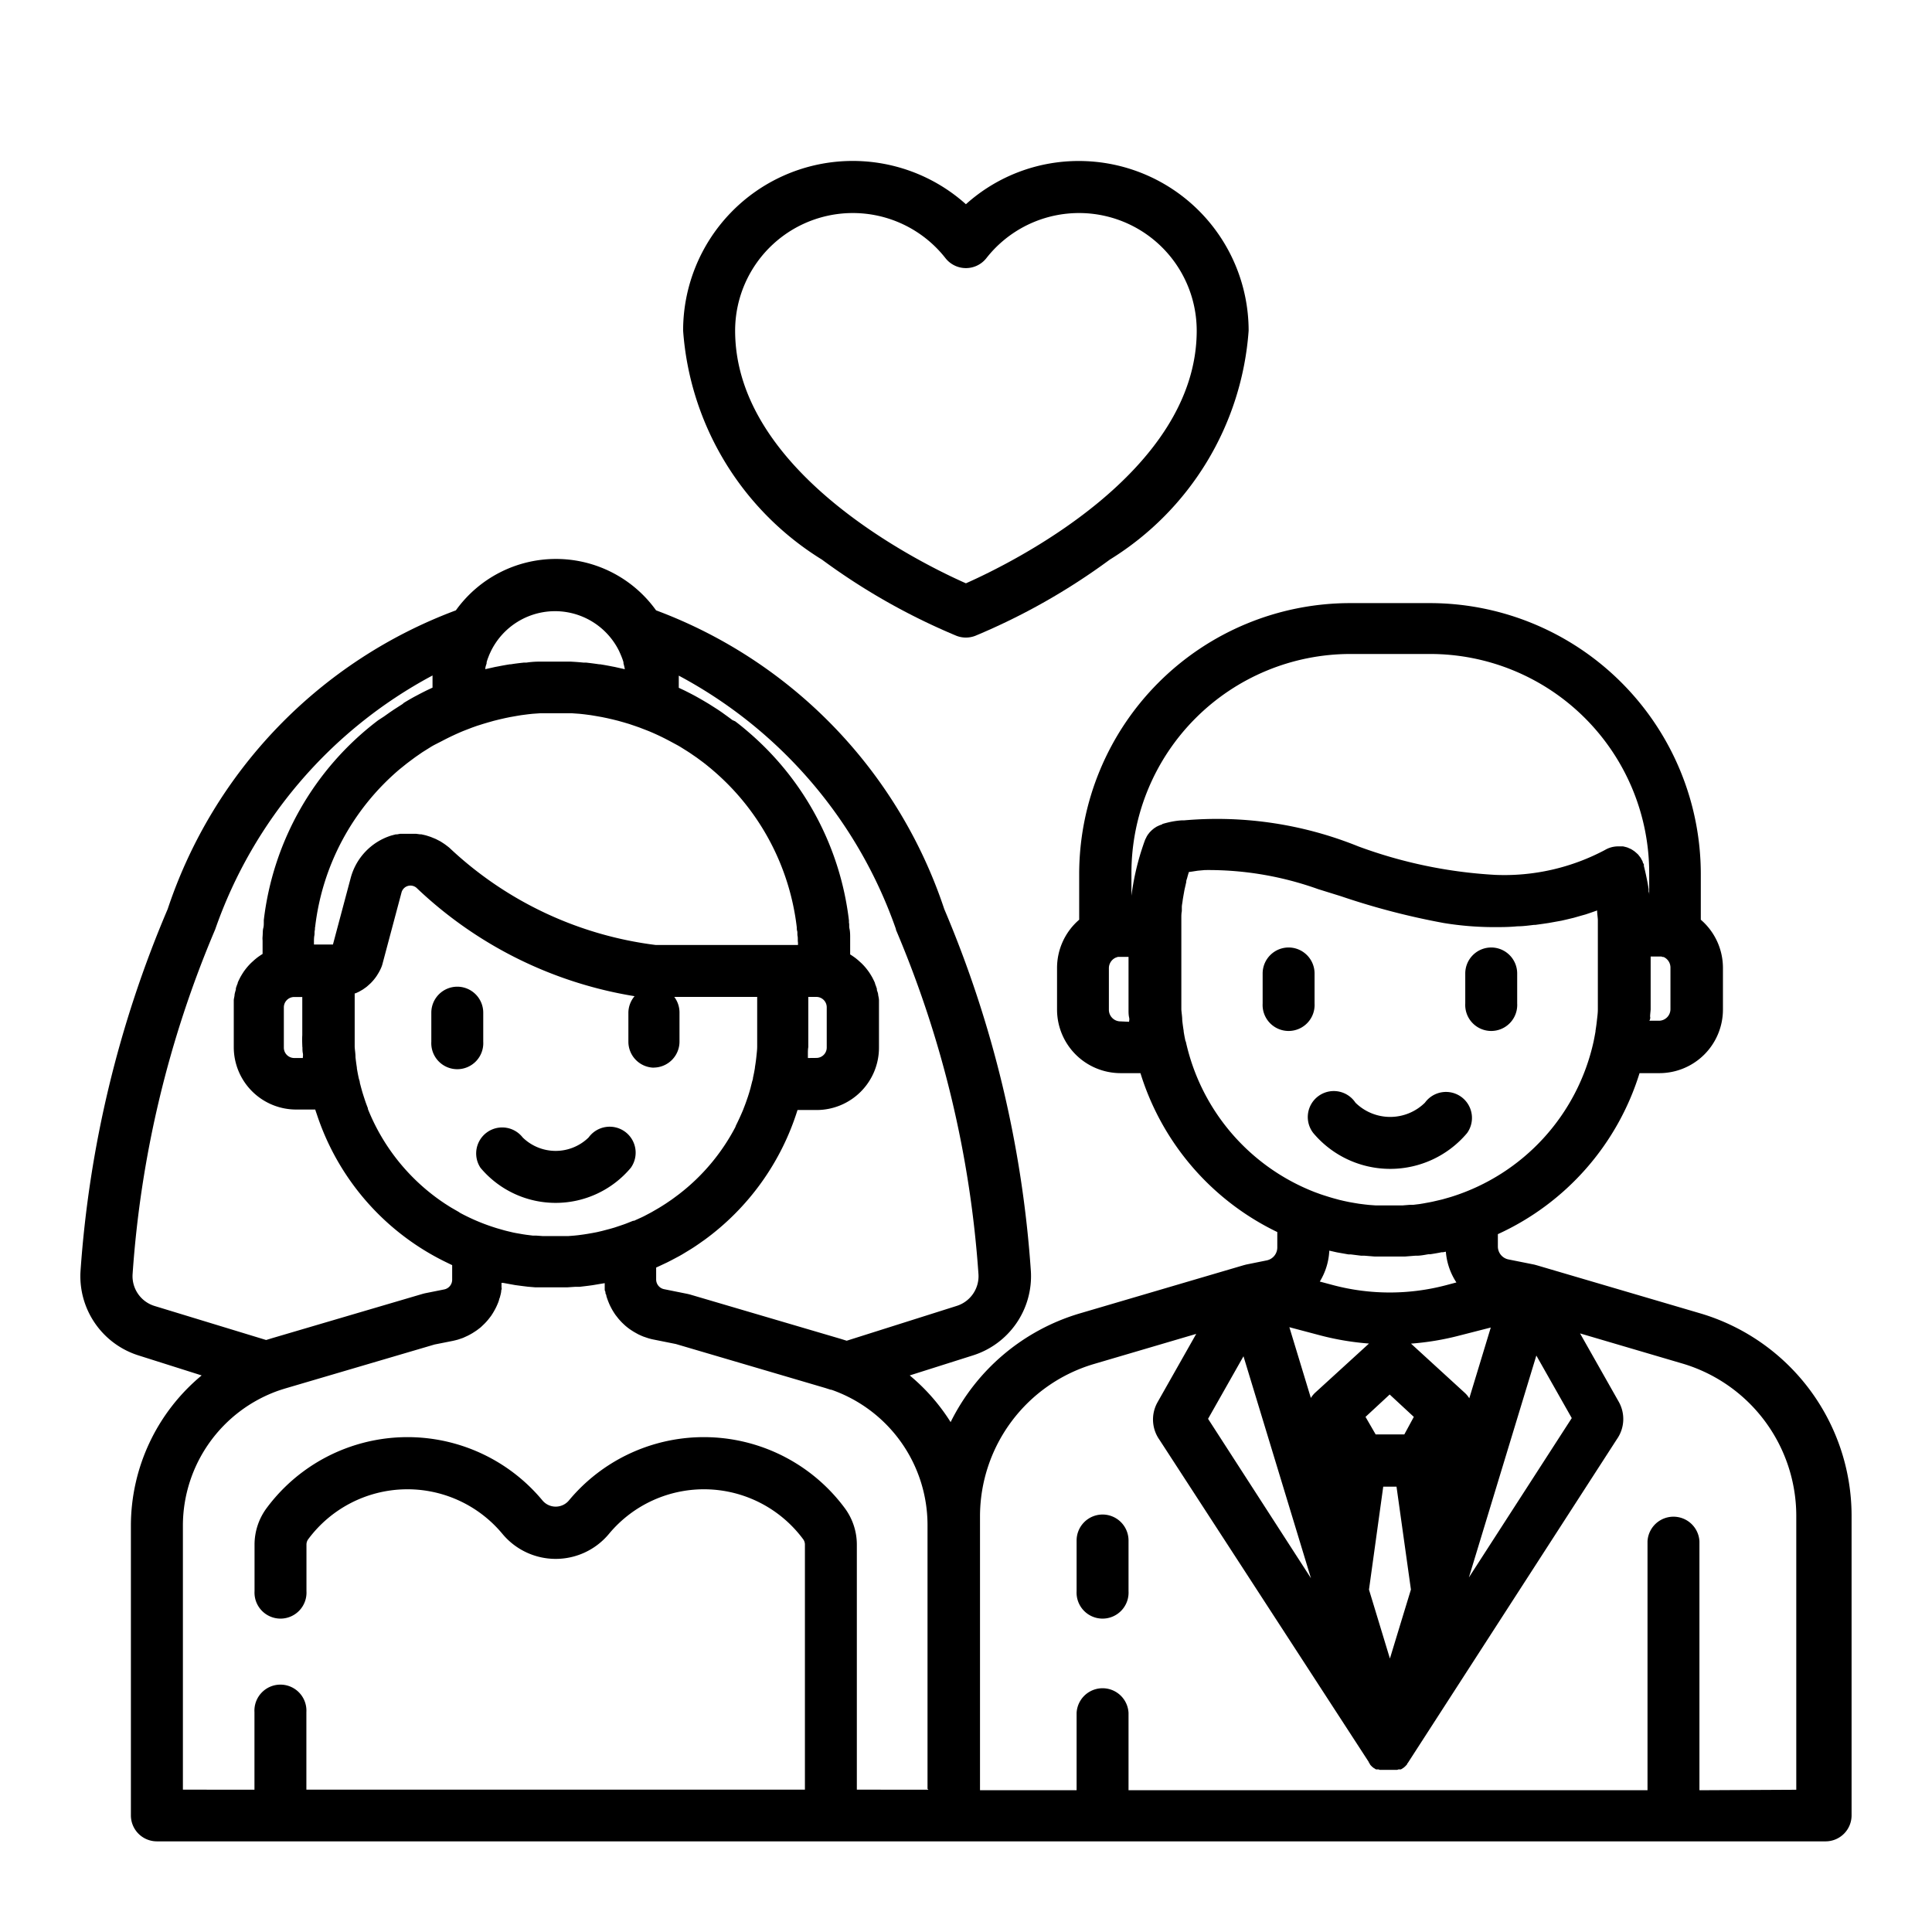 <svg xmlns="http://www.w3.org/2000/svg" width="24" height="24" viewBox="0 0 24 24">
  <g id="icon-wedding" transform="translate(-32 -813)">
    <rect id="사각형_1874" data-name="사각형 1874" width="24" height="24" transform="translate(32 813)" fill="#fff"/>
    <g id="wedding-couple" transform="translate(33 801.939)">
      <g id="그룹_1505" data-name="그룹 1505" transform="translate(14.685 22.829)">
        <g id="그룹_1504" data-name="그룹 1504" transform="translate(0 0)">
          <path id="패스_1992" data-name="패스 1992" d="M342.079,240.4a.323.323,0,0,0-.323.323v.373a.323.323,0,1,0,.645,0v-.373A.323.323,0,0,0,342.079,240.4Z" transform="translate(-341.756 -240.398)"/>
        </g>
      </g>
      <g id="그룹_1507" data-name="그룹 1507" transform="translate(17.202 22.829)">
        <g id="그룹_1506" data-name="그룹 1506" transform="translate(0 0)">
          <path id="패스_1993" data-name="패스 1993" d="M400.654,240.4a.323.323,0,0,0-.323.323v.373a.323.323,0,1,0,.645,0v-.373A.323.323,0,0,0,400.654,240.4Z" transform="translate(-400.331 -240.398)"/>
        </g>
      </g>
      <g id="그룹_1509" data-name="그룹 1509" transform="translate(15.25 24.626)">
        <g id="그룹_1508" data-name="그룹 1508" transform="translate(0 0)">
          <path id="패스_1994" data-name="패스 1994" d="M356.8,282.281a.323.323,0,0,0-.45.073.615.615,0,0,1-.863,0,.323.323,0,1,0-.524.377,1.248,1.248,0,0,0,1.911,0A.323.323,0,0,0,356.8,282.281Z" transform="translate(-354.899 -282.221)"/>
        </g>
      </g>
      <g id="그룹_1511" data-name="그룹 1511" transform="translate(4.361 23.318)">
        <g id="그룹_1510" data-name="그룹 1510">
          <path id="패스_1995" data-name="패스 1995" d="M101.8,251.769a.323.323,0,0,0-.323.323v.361a.323.323,0,1,0,.645,0v-.361A.323.323,0,0,0,101.8,251.769Z" transform="translate(-101.48 -251.769)"/>
        </g>
      </g>
      <g id="그룹_1513" data-name="그룹 1513" transform="translate(4.908 25.058)">
        <g id="그룹_1512" data-name="그룹 1512" transform="translate(0 0)">
          <path id="패스_1996" data-name="패스 1996" d="M116.06,292.323a.323.323,0,0,0-.45.073.586.586,0,0,1-.819,0,.323.323,0,0,0-.524.377,1.218,1.218,0,0,0,1.867,0A.323.323,0,0,0,116.06,292.323Z" transform="translate(-114.206 -292.263)"/>
        </g>
      </g>
      <g id="그룹_1515" data-name="그룹 1515" transform="translate(12.374 29.875)">
        <g id="그룹_1514" data-name="그룹 1514" transform="translate(0 0)">
          <path id="패스_1997" data-name="패스 1997" d="M288.289,404.379a.323.323,0,0,0-.323.323v.629a.323.323,0,1,0,.645,0V404.7A.323.323,0,0,0,288.289,404.379Z" transform="translate(-287.966 -404.379)"/>
        </g>
      </g>
      <g id="그룹_1517" data-name="그룹 1517" transform="translate(7.486 13.061)">
        <g id="그룹_1516" data-name="그룹 1516">
          <path id="패스_1998" data-name="패스 1998" d="M179.132,13.061a2.093,2.093,0,0,0-1.406.537,2.107,2.107,0,0,0-3.513,1.57,3.648,3.648,0,0,0,1.725,2.845,8,8,0,0,0,1.67.946.323.323,0,0,0,.235,0,8,8,0,0,0,1.67-.946,3.648,3.648,0,0,0,1.725-2.845A2.109,2.109,0,0,0,179.132,13.061Zm-1.406,5.246c-.554-.245-2.867-1.376-2.867-3.139a1.462,1.462,0,0,1,2.613-.9.323.323,0,0,0,.508,0,1.462,1.462,0,0,1,2.613.9C180.593,16.932,178.279,18.062,177.726,18.307Z" transform="translate(-174.213 -13.061)"/>
        </g>
      </g>
      <g id="그룹_1519" data-name="그룹 1519" transform="translate(0 18.008)">
        <g id="그룹_1518" data-name="그룹 1518" transform="translate(0)">
          <path id="패스_1999" data-name="패스 1999" d="M20.128,137.571l-2.04-.6-.03-.008-.32-.064a.164.164,0,0,1-.131-.16v-.154a3.258,3.258,0,0,0,1.76-2h.247a.79.79,0,0,0,.789-.789v-.517a.79.79,0,0,0-.275-.6v-.569a3.368,3.368,0,0,0-3.364-3.364H15.77a3.368,3.368,0,0,0-3.364,3.364v.569a.79.79,0,0,0-.275.6v.517a.79.79,0,0,0,.789.789h.247a3.258,3.258,0,0,0,1.7,1.974v.192a.164.164,0,0,1-.131.16l-.257.052h0l-.03.008-2.04.6a2.62,2.62,0,0,0-1.6,1.349,2.449,2.449,0,0,0-.508-.58l.786-.249a1.032,1.032,0,0,0,.719-1.044,13.928,13.928,0,0,0-1.076-4.5,5.971,5.971,0,0,0-3.58-3.711,1.53,1.53,0,0,0-2.487,0,5.972,5.972,0,0,0-3.58,3.711A13.927,13.927,0,0,0,0,137.047a1.032,1.032,0,0,0,.719,1.044l.786.249A2.428,2.428,0,0,0,.626,140.2v3.605a.323.323,0,0,0,.323.323l20.729,0a.323.323,0,0,0,.323-.323v-3.732A2.624,2.624,0,0,0,20.128,137.571Zm-10-4.771a13.266,13.266,0,0,1,1.027,4.284.387.387,0,0,1-.269.392l-1.368.433-.077-.024-1.869-.55-.028-.007-.293-.059a.123.123,0,0,1-.1-.12V137l.037-.017.1-.047.049-.025.1-.053.042-.024.105-.064.03-.019q.061-.04.119-.082l.012-.008a3.161,3.161,0,0,0,1.162-1.618h.238a.775.775,0,0,0,.774-.774v-.5c0-.024,0-.047,0-.07l0-.017c0-.023-.006-.046-.01-.068v0c0-.021-.01-.042-.016-.062l0-.015c-.007-.021-.014-.042-.023-.063l0-.007c-.008-.019-.017-.037-.026-.055l-.007-.014c-.011-.019-.022-.038-.034-.056l-.005-.008q-.017-.024-.035-.047l-.009-.011c-.014-.017-.029-.033-.044-.048l-.008-.008-.043-.039-.011-.009q-.025-.021-.052-.039l-.01-.007-.025-.016c0-.054,0-.107,0-.16,0-.019,0-.038,0-.058s0-.066-.008-.1,0-.051-.007-.076l0-.026a3.643,3.643,0,0,0-1.223-2.32h0c-.062-.054-.125-.107-.191-.156L8.1,130.2l-.061-.045-.072-.052-.05-.034-.11-.07-.02-.012q-.07-.042-.142-.082l-.022-.012q-.062-.033-.125-.064l-.03-.014-.036-.017q0-.033,0-.066c0-.028,0-.057,0-.085,0,0,0,0,0,0A5.7,5.7,0,0,1,10.131,132.8Zm-3.01,1.716a.323.323,0,0,0,.323-.323v-.361a.321.321,0,0,0-.065-.194H8.406v.473q0,.067,0,.134s0,.006,0,.009c0,.042-.006.085-.01.127v0q-.007.066-.018.131v.007q-.01.062-.024.123c0,.018-.008.036-.012.053s-.013.05-.019.076l-.015.052-.016.051-.019.055q-.014.041-.03.081l-.013.034q-.042.1-.092.2l0,.005a2.534,2.534,0,0,1-.7.837l-.009.007-.054.04-.03.022-.072.049-.05.032-.039.024-.069.04-.028.016L7,136.362l-.029.014-.095.043-.011,0-.088.035-.033.012-.059.02-.054.018-.056.016-.095.025-.064.015-.052.01-.063.011-.051.008-.067.009-.048.005-.076.006-.04,0c-.039,0-.078,0-.118,0s-.081,0-.121,0l-.037,0-.084-.006-.041,0-.08-.01-.04-.006-.081-.014-.037-.007-.084-.02-.031-.008-.094-.027-.019-.006a2.489,2.489,0,0,1-.438-.185L4.7,136.31l-.092-.053-.023-.014-.061-.039-.047-.032-.017-.012a2.541,2.541,0,0,1-.89-1.13l0-.009c-.016-.041-.031-.082-.044-.123l-.007-.021-.017-.054-.014-.05q-.009-.034-.018-.068c0-.02-.01-.04-.014-.06q-.013-.06-.023-.121l0-.009q-.01-.064-.017-.128v-.005c0-.042-.008-.083-.01-.125,0,0,0-.007,0-.01q0-.067,0-.134v-.519l.009,0,.035-.016.014-.007.045-.026h0l.042-.03.012-.01.029-.026.011-.01a.6.6,0,0,0,.068-.08l.009-.013.021-.034.008-.014c.009-.016.017-.032.024-.048a.321.321,0,0,0,.017-.047l.238-.893a.115.115,0,0,1,.185-.058,5.114,5.114,0,0,0,2.71,1.347.321.321,0,0,0-.077.209v.361A.323.323,0,0,0,7.12,134.517Zm1.918-.119c0-.02,0-.039,0-.059s0-.051.005-.076c0-.05,0-.1,0-.151v-.473h.1a.129.129,0,0,1,.129.129v.5a.129.129,0,0,1-.129.129Zm-4.007-4.836c0-.023.01-.045.016-.067l0-.013c.005-.018.011-.037.018-.055l.007-.018q.01-.026.022-.051l.006-.013a.887.887,0,0,1,1.594,0l.006.014c.008.017.015.034.022.051l.007.018c.007.018.013.036.018.054l0,.013q.009.033.016.067v.006l-.125-.028-.032-.006c-.05-.01-.1-.019-.15-.027l-.012,0c-.054-.008-.108-.015-.162-.021l-.032,0q-.08-.008-.16-.012H6.072c-.056,0-.113,0-.17,0s-.113,0-.17,0H5.7q-.08,0-.16.012l-.032,0c-.054.006-.108.012-.161.021l-.012,0c-.05.008-.1.017-.15.027l-.033.006-.125.028Zm-.542.9.019-.01q.119-.062.243-.114l.028-.011.088-.034.059-.021L5,130.247l.064-.019.071-.02.064-.016.074-.017.063-.013.079-.014.06-.01.085-.011.056-.006.1-.007.047,0c.048,0,.1,0,.144,0s.1,0,.144,0l.047,0,.1.007.056.006.085.011.06.01.079.014.063.013.074.017.064.016.071.02.064.019.071.024.06.021.088.034.028.011q.125.052.244.115l.019.01.1.054.029.017.083.052.031.02.089.061.069.051.038.029.071.058.015.013a3.027,3.027,0,0,1,1.049,1.958c0,.015,0,.03.005.045s0,.042.005.063,0,.053.005.08c0,.01,0,.02,0,.03H7.146a4.56,4.56,0,0,1-2.565-1.209c-.016-.013-.032-.025-.048-.037l-.014-.01-.04-.026-.012-.007-.052-.027-.012-.005-.044-.018-.016-.006-.053-.017h0l-.057-.013-.017,0-.045-.006-.015,0-.058,0H4.042l-.019,0-.035,0-.019,0-.037.007-.017,0-.053.014a.756.756,0,0,0-.506.529l-.22.825H2.9q0-.015,0-.03c0-.027,0-.054.005-.081s0-.042.005-.063,0-.03.005-.045a3.027,3.027,0,0,1,1.049-1.958l.015-.012.072-.058.037-.028.07-.052.088-.061.032-.02.083-.052.03-.017ZM.916,137.476a.387.387,0,0,1-.269-.392A13.267,13.267,0,0,1,1.673,132.8a5.7,5.7,0,0,1,2.7-3.155s0,0,0,0c0,.028,0,.056,0,.085s0,.044,0,.066l-.036.017-.03.014q-.063.031-.125.064l-.023.012q-.072.039-.142.082L4,130l-.109.07-.05.034-.072.051L3.7,130.2l-.007.005a3.648,3.648,0,0,0-1.416,2.479c0,.009,0,.017,0,.026,0,.025,0,.051-.007.076s-.005.066-.008.1,0,.038,0,.058c0,.053,0,.107,0,.16l-.025.016-.01.007q-.027.018-.052.039l-.011.009-.043.039-.008.008q-.023.023-.044.048l-.009.011c-.012.015-.024.031-.035.047l-.005.008c-.012.018-.023.037-.034.056l-.007.014c-.009.018-.018.036-.026.055l0,.007c-.009.02-.016.041-.023.063l0,.015c-.006.02-.012.041-.016.062v0c0,.022-.008.045-.01.068l0,.017c0,.023,0,.047,0,.07v.5a.775.775,0,0,0,.774.774h.238v0c.006.02.013.04.02.06a3.129,3.129,0,0,0,1.617,1.842l.012.006.052.025v.182a.123.123,0,0,1-.1.12l-.24.048-.027.007-1.869.55h0l-.075.023Zm1.841-3.213c0,.025,0,.05.005.074s0,.04,0,.06H2.655a.129.129,0,0,1-.129-.129v-.5a.129.129,0,0,1,.129-.129h.1v.473C2.752,134.162,2.754,134.213,2.756,134.263Zm7.776,9.223H9.644v-3.044a.762.762,0,0,0-.148-.451,2.179,2.179,0,0,0-3.427-.1.214.214,0,0,1-.332,0,2.179,2.179,0,0,0-3.427.1.762.762,0,0,0-.148.451v.578a.323.323,0,1,0,.645,0v-.578a.112.112,0,0,1,.021-.066,1.534,1.534,0,0,1,2.413-.068.86.86,0,0,0,1.324,0,1.534,1.534,0,0,1,2.413.068.112.112,0,0,1,.021.066v3.044H2.806v-.964a.323.323,0,1,0-.645,0v.964H1.272V140.2a1.781,1.781,0,0,1,1.187-1.671l.015-.005.027-.009.042-.013h0l1.855-.546.226-.045q.033-.007.065-.016l.021-.007.041-.014.024-.011.035-.016.025-.013.032-.018.025-.016.029-.019.024-.018.027-.021.022-.021.024-.023.021-.022.022-.025.019-.024.02-.026.017-.026.017-.028.015-.027.015-.029.013-.029.013-.031.01-.03c0-.01.007-.021.01-.032s.005-.02.008-.031.005-.022.007-.033,0-.021.005-.031,0-.022,0-.034,0-.021,0-.032,0-.012,0-.018l.017,0,.071.013.083.015.083.011.073.009.095.008.063,0,.1,0,.061,0H5.9l.085,0h.058l.106-.007.054,0,.108-.013.051-.007.113-.019.037-.006s0,.005,0,.008,0,.019,0,.029,0,.024,0,.036,0,.019.006.029,0,.023.008.035.005.019.008.028.007.022.011.033l.01.027.013.032.012.026.016.031.014.025.018.029.016.024.021.027.018.023.023.026.02.021.025.024.021.019.027.022.023.017.03.02.024.015.032.018.024.013.035.016.024.01.041.014.021.007c.021.006.042.012.064.016l.279.056,1.855.546.069.022.008,0a1.781,1.781,0,0,1,1.194,1.674v3.283Zm7.552-5.393.44.777-1.278,1.98Zm-1.64.98h-.356l-.126-.218.3-.278.3.278ZM16.527,141l-.143.469-.118.388-.26-.856.177-1.279h.165Zm-1.121-3.156a3.382,3.382,0,0,0,.6.1l-.669.611a.32.32,0,0,0-.053.065l-.267-.879Zm-.011-.67a.806.806,0,0,0,.118-.384l.093.021.028.005.119.021.029,0,.128.016.042,0,.125.01.045,0,.127,0h.041l.132,0,.031,0,.127-.01.02,0c.048,0,.1-.011.143-.018l.022,0c.048-.007.1-.016.142-.025l.018,0,.036-.007a.807.807,0,0,0,.131.382l-.132.035a2.746,2.746,0,0,1-1.393,0Zm1.133.771a3.378,3.378,0,0,0,.6-.1l.391-.1-.267.879a.32.32,0,0,0-.053-.065Zm2.97-4.058c0-.031.005-.062.007-.093q0-.079,0-.158v-.5h.105l.028,0h0l.017.006.011,0h0a.144.144,0,0,1,.085.131v.517a.144.144,0,0,1-.144.144h-.119C19.5,133.92,19.5,133.9,19.5,133.884Zm-6.579.055h0a.144.144,0,0,1-.144-.144v-.517a.144.144,0,0,1,.085-.131l.026-.009h0l.028,0h.105v.5q0,.079,0,.158c0,.031,0,.062.007.093s0,.037,0,.055Zm.519-2.448-.036.013-.015.007-.019.009-.017.011-.014.009-.017.014-.012.01-.016.016-.01.01-.014.018-.009.011-.012.02-.007.012c0,.007-.007.014-.01.021l-.005.011,0,0h0v0h0v0c-.017.045-.032.091-.047.137v0a3.217,3.217,0,0,0-.123.558v-.284a2.722,2.722,0,0,1,2.719-2.719h.994a2.722,2.722,0,0,1,2.719,2.719v.284c0-.017,0-.035-.007-.052v0l0-.03v0q-.01-.067-.024-.133h0l-.007-.034v0q-.013-.061-.028-.12v0l0-.012v0h0v0c0-.007,0-.013-.007-.02s-.006-.02-.011-.029-.007-.013-.011-.02-.009-.018-.015-.026l-.014-.018c-.006-.008-.012-.016-.019-.023l-.018-.016-.021-.018-.022-.015-.021-.013-.027-.012-.021-.009-.03-.008-.022-.005-.03,0-.023,0h-.011a.322.322,0,0,0-.161.045,2.664,2.664,0,0,1-1.364.309,5.83,5.83,0,0,1-1.7-.354,4.681,4.681,0,0,0-2.167-.323l-.022,0h-.008C13.589,131.451,13.514,131.468,13.439,131.49Zm.29,2.7q-.014-.063-.024-.126l0-.008q-.011-.067-.018-.134v0c0-.044-.008-.087-.011-.131,0,0,0-.007,0-.01q0-.07,0-.139v-.817s0,0,0-.005h0c0-.026,0-.051,0-.077s0-.024,0-.037,0-.018,0-.027v-.006l0-.022c0-.027,0-.054.006-.082h0c0-.012,0-.024,0-.036l0-.014c0-.024.006-.048.009-.072s.005-.035.008-.053.008-.045.012-.068.007-.036.011-.053.01-.044.015-.066v-.005c0-.016.008-.032.012-.048s.012-.044.019-.066l0-.005.041-.006.071-.011.089-.008.023,0a4.041,4.041,0,0,1,1.383.237l.283.088a9.045,9.045,0,0,0,1.278.333,3.878,3.878,0,0,0,.613.051c.1,0,.2,0,.3-.01.071,0,.142-.01.211-.018h.016l.1-.014.061-.009.061-.011.1-.018.061-.014.092-.022.087-.025.061-.017.071-.024.071-.025v0c0,.038.007.077.009.115h0v.028h0c0,.039,0,.077,0,.116h0s0,0,0,.005v.817q0,.069,0,.139s0,.007,0,.01c0,.044-.006.087-.011.13v0q-.007.067-.018.134l0,.009q-.011.063-.024.126a2.606,2.606,0,0,1-1.76,1.926l-.023.007-.094.027-.034.008-.086.02-.039.008-.082.015-.042.007-.082.01-.043,0-.087.007-.038,0q-.063,0-.126,0t-.128,0l-.044,0-.083-.006-.054-.006-.071-.009-.06-.01-.062-.011-.066-.014-.055-.013-.07-.019-.048-.014-.073-.023-.045-.015-.071-.026A2.606,2.606,0,0,1,13.729,134.185Zm.719,3.908.838,2.757-1.278-1.98Zm5.664,5.391v-3.093a.323.323,0,0,0-.645,0v3.093H13.019v-.962a.323.323,0,0,0-.645,0v.962h-1.2v-3.409a1.975,1.975,0,0,1,1.409-1.884l1.277-.376-.48.848a.436.436,0,0,0,.023.467L16,143.137l0,0,.005.008,0,.006.013.016,0,.005.012.014h0l.008.008.007.007.02.016,0,0,0,0,0,0,.028.017.006,0,.006,0,.009,0,.011,0,.015.006.007,0h0l.014,0,.013,0,.017,0,.01,0,.01,0,.037,0h0l.037,0,.01,0,.01,0,.017,0,.013,0,.014,0h0l.008,0,.015-.006.011,0,.009,0,.005,0,.006,0,.028-.017,0,0,0,0,0,0,.02-.016.007-.007.021-.022,0-.006.013-.017,0,0,.005-.008,0,0,2.588-4.008a.436.436,0,0,0,.023-.467l-.48-.848,1.277.376a1.975,1.975,0,0,1,1.409,1.884v3.409Z" transform="translate(0 -128.201)"/>
        </g>
      </g>
    </g>
  </g>
</svg>
